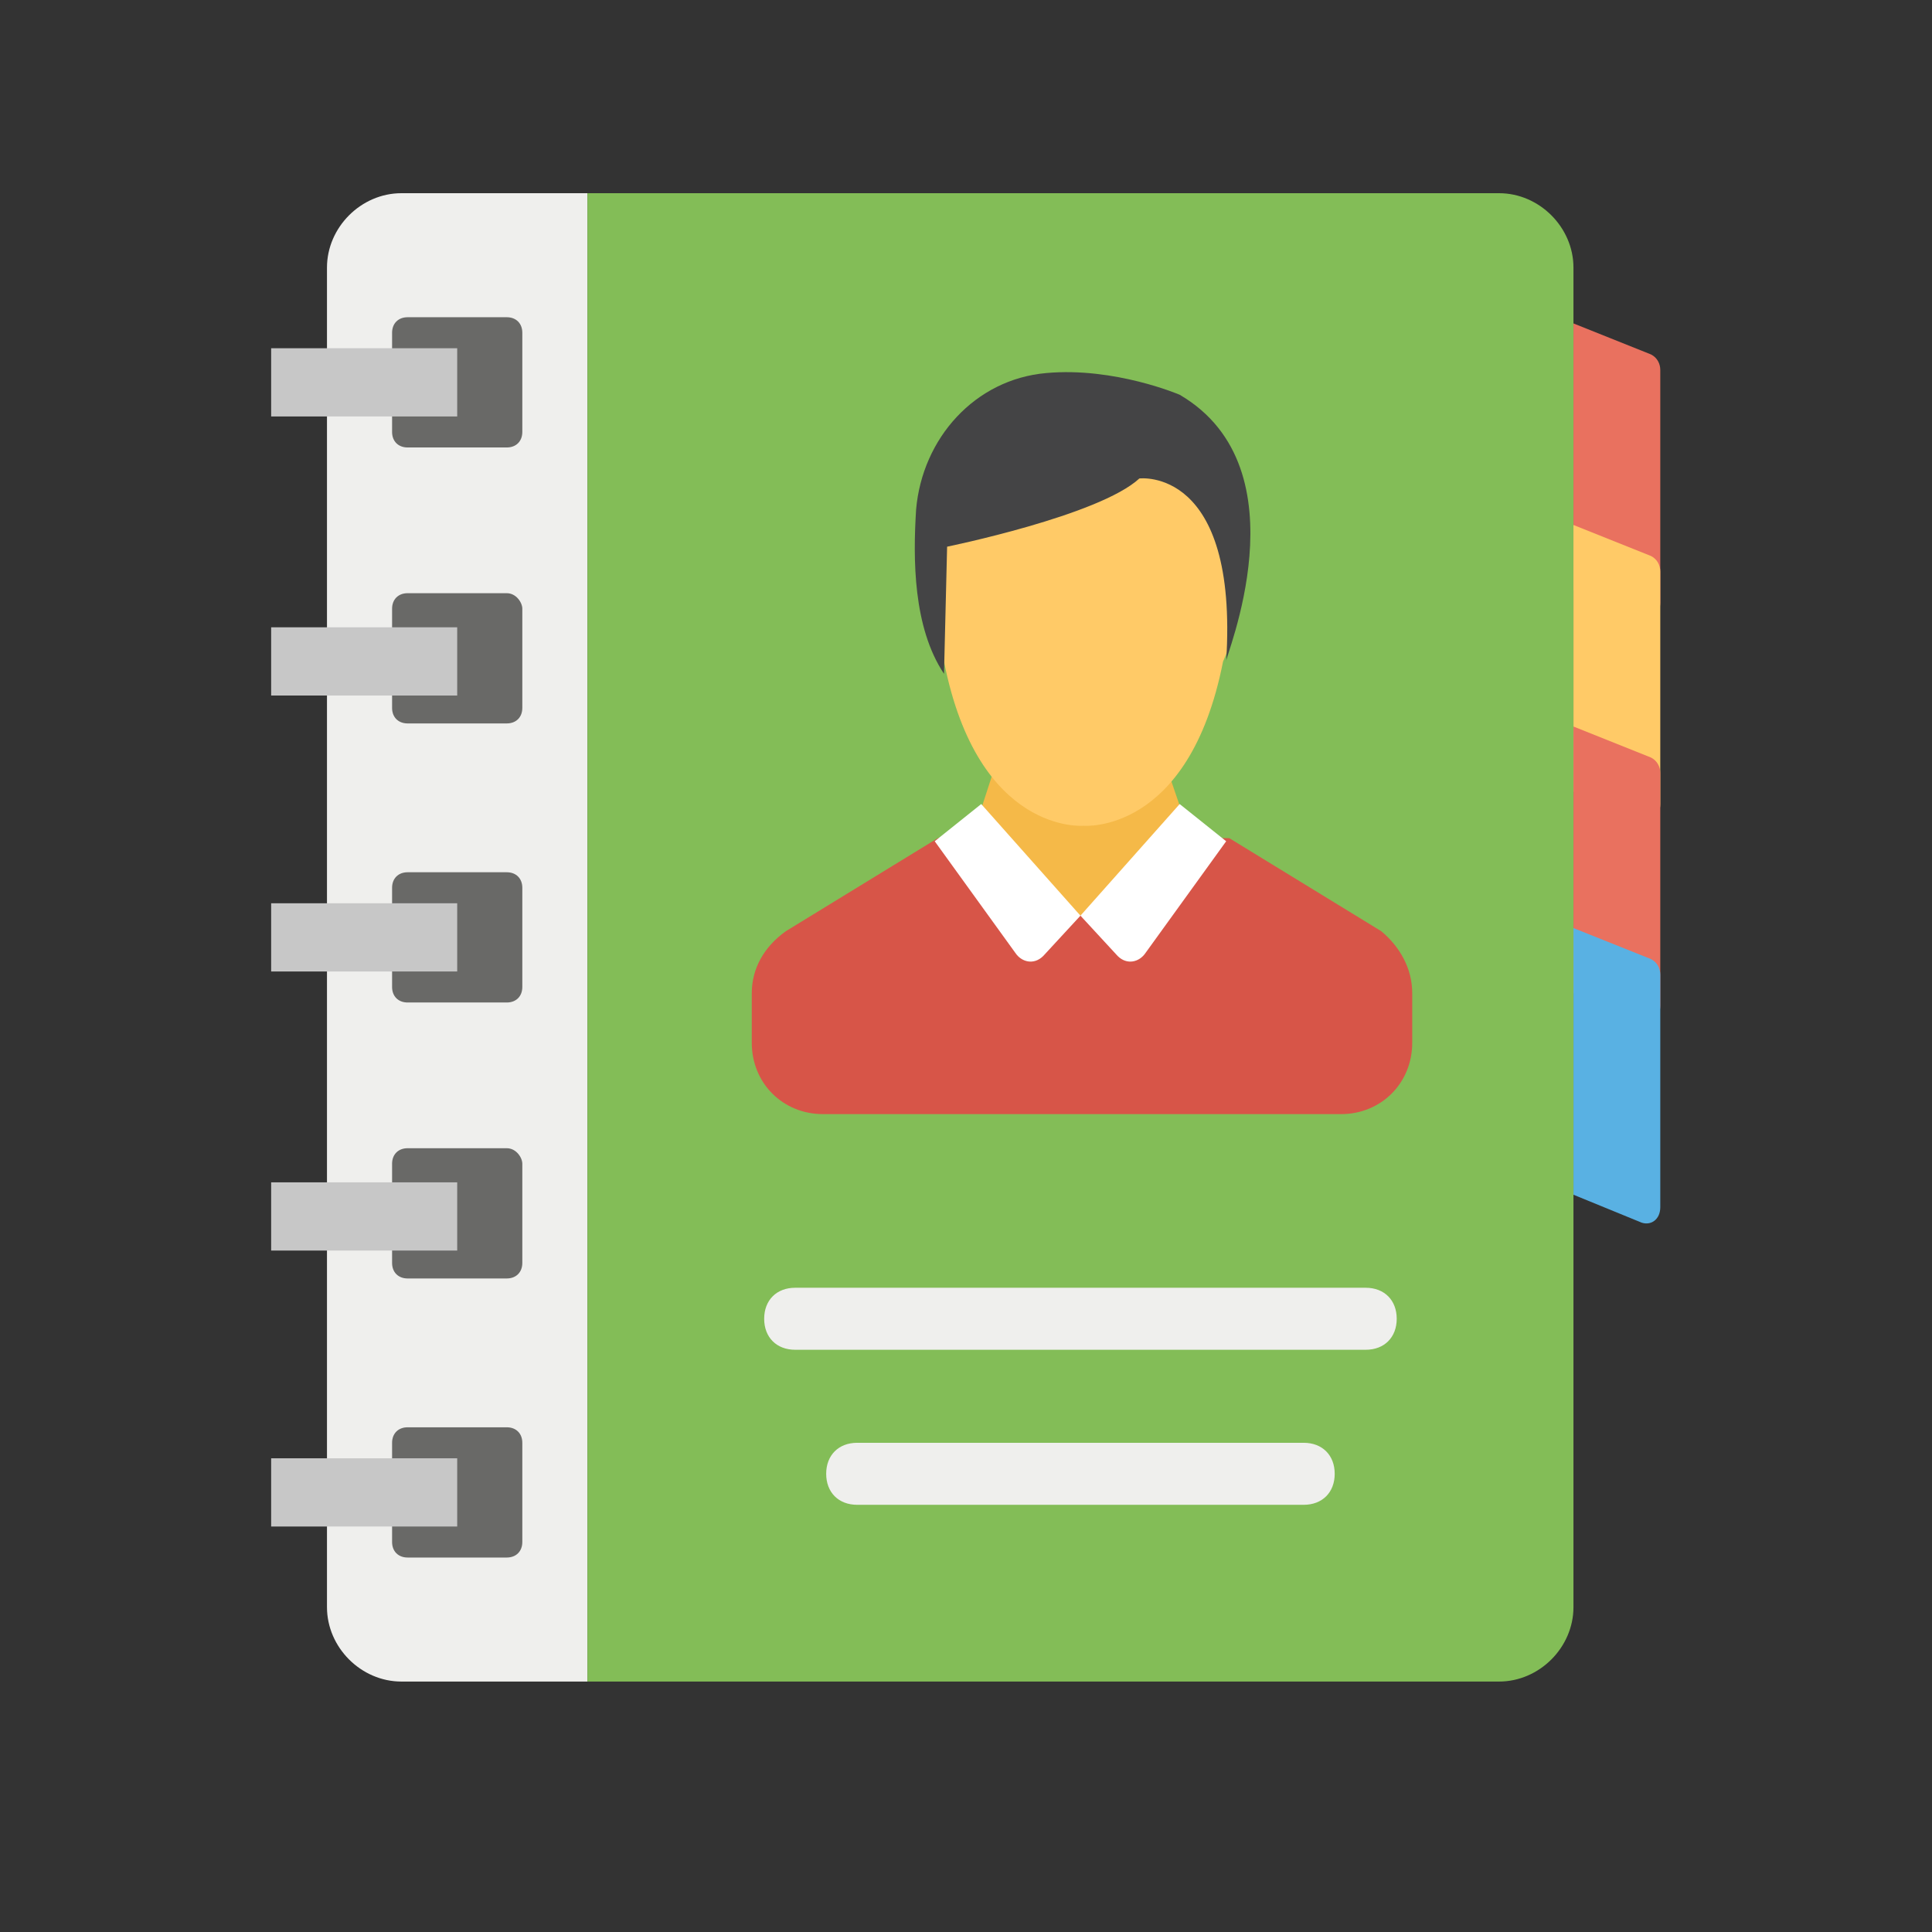 <svg xmlns="http://www.w3.org/2000/svg" xmlns:xlink="http://www.w3.org/1999/xlink" width="1080" zoomAndPan="magnify" viewBox="0 0 810 810" height="1080" preserveAspectRatio="xMidYMid meet" version="1.0"><rect x="0" y="0" width="810" height="810" fill="#333333" stroke="none"/><path fill="#efefed" d="M 246.285 81 L 246.285 705 L 168.285 705 C 151.383 705 137.086 690.699 137.086 673.801 L 137.086 112.199 C 137.086 95.301 151.383 81 168.285 81 Z M 246.285 81 " fill-opacity="1" fill-rule="nonzero"/><path fill="#83bd57" d="M 659.68 112.199 L 659.68 673.801 C 659.68 690.699 645.383 705 628.48 705 L 246.285 705 L 246.285 81 L 628.48 81 C 645.383 81 659.68 95.301 659.68 112.199 Z M 659.68 112.199 " fill-opacity="1" fill-rule="nonzero"/><path fill="#696967" d="M 168.285 136.898 L 215.082 136.898 L 215.082 183.699 L 168.285 183.699 Z M 168.285 136.898 " fill-opacity="1" fill-rule="nonzero"/><path fill="#696967" d="M 168.285 252.602 L 215.082 252.602 L 215.082 299.398 L 168.285 299.398 Z M 168.285 252.602 " fill-opacity="1" fill-rule="nonzero"/><path fill="#696967" d="M 168.285 369.602 L 215.082 369.602 L 215.082 416.398 L 168.285 416.398 Z M 168.285 369.602 " fill-opacity="1" fill-rule="nonzero"/><path fill="#696967" d="M 168.285 485.301 L 215.082 485.301 L 215.082 532.102 L 168.285 532.102 Z M 168.285 485.301 " fill-opacity="1" fill-rule="nonzero"/><path fill="#696967" d="M 168.285 602.301 L 215.082 602.301 L 215.082 649.102 L 168.285 649.102 Z M 168.285 602.301 " fill-opacity="1" fill-rule="nonzero"/><path fill="#696967" d="M 212.484 133 L 170.883 133 C 166.984 133 164.383 135.602 164.383 139.5 L 164.383 181.102 C 164.383 185 166.984 187.602 170.883 187.602 L 212.484 187.602 C 216.383 187.602 218.984 185 218.984 181.102 L 218.984 139.5 C 218.984 135.602 216.383 133 212.484 133 Z M 212.484 133 " fill-opacity="1" fill-rule="nonzero"/><path fill="#696967" d="M 212.484 248.699 L 170.883 248.699 C 166.984 248.699 164.383 251.301 164.383 255.199 L 164.383 296.801 C 164.383 300.699 166.984 303.301 170.883 303.301 L 212.484 303.301 C 216.383 303.301 218.984 300.699 218.984 296.801 L 218.984 255.199 C 218.984 252.602 216.383 248.699 212.484 248.699 Z M 212.484 248.699 " fill-opacity="1" fill-rule="nonzero"/><path fill="#696967" d="M 212.484 365.699 L 170.883 365.699 C 166.984 365.699 164.383 368.301 164.383 372.199 L 164.383 413.801 C 164.383 417.699 166.984 420.301 170.883 420.301 L 212.484 420.301 C 216.383 420.301 218.984 417.699 218.984 413.801 L 218.984 372.199 C 218.984 368.301 216.383 365.699 212.484 365.699 Z M 212.484 365.699 " fill-opacity="1" fill-rule="nonzero"/><path fill="#696967" d="M 212.484 481.398 L 170.883 481.398 C 166.984 481.398 164.383 484 164.383 487.898 L 164.383 529.5 C 164.383 533.398 166.984 536 170.883 536 L 212.484 536 C 216.383 536 218.984 533.398 218.984 529.5 L 218.984 487.898 C 218.984 485.301 216.383 481.398 212.484 481.398 Z M 212.484 481.398 " fill-opacity="1" fill-rule="nonzero"/><path fill="#696967" d="M 212.484 598.398 L 170.883 598.398 C 166.984 598.398 164.383 601 164.383 604.898 L 164.383 646.5 C 164.383 650.398 166.984 653 170.883 653 L 212.484 653 C 216.383 653 218.984 650.398 218.984 646.5 L 218.984 604.898 C 218.984 601 216.383 598.398 212.484 598.398 Z M 212.484 598.398 " fill-opacity="1" fill-rule="nonzero"/><path fill="#c7c7c7" d="M 113.684 146 L 191.684 146 L 191.684 174.602 L 113.684 174.602 Z M 113.684 146 " fill-opacity="1" fill-rule="nonzero"/><path fill="#c7c7c7" d="M 113.684 263 L 191.684 263 L 191.684 291.602 L 113.684 291.602 Z M 113.684 263 " fill-opacity="1" fill-rule="nonzero"/><path fill="#c7c7c7" d="M 113.684 378.699 L 191.684 378.699 L 191.684 407.301 L 113.684 407.301 Z M 113.684 378.699 " fill-opacity="1" fill-rule="nonzero"/><path fill="#c7c7c7" d="M 113.684 495.699 L 191.684 495.699 L 191.684 524.301 L 113.684 524.301 Z M 113.684 495.699 " fill-opacity="1" fill-rule="nonzero"/><path fill="#c7c7c7" d="M 113.684 611.398 L 191.684 611.398 L 191.684 640 L 113.684 640 Z M 113.684 611.398 " fill-opacity="1" fill-rule="nonzero"/><path fill="#e9715f" d="M 692.18 148.602 L 659.68 135.602 L 659.68 247.398 L 688.281 259.102 C 692.18 260.398 696.082 257.801 696.082 252.602 L 696.082 155.102 C 696.082 152.5 694.781 149.898 692.18 148.602 Z M 692.18 148.602 " fill-opacity="1" fill-rule="nonzero"/><path fill="#ffca67" d="M 692.18 233.102 L 659.68 220.102 L 659.68 331.898 L 688.281 343.602 C 692.18 344.898 696.082 342.301 696.082 337.102 L 696.082 239.602 C 696.082 237 694.781 234.398 692.18 233.102 Z M 692.18 233.102 " fill-opacity="1" fill-rule="nonzero"/><path fill="#e9715f" d="M 692.18 317.602 L 659.68 304.602 L 659.68 416.398 L 688.281 428.102 C 692.18 429.398 696.082 426.801 696.082 421.602 L 696.082 324.102 C 696.082 321.5 694.781 318.898 692.18 317.602 Z M 692.18 317.602 " fill-opacity="1" fill-rule="nonzero"/><path fill="#59b1e3" d="M 692.18 402.102 L 659.68 389.102 L 659.68 500.898 L 688.281 512.602 C 692.18 513.898 696.082 511.301 696.082 506.102 L 696.082 408.602 C 696.082 406 694.781 403.398 692.18 402.102 Z M 692.18 402.102 " fill-opacity="1" fill-rule="nonzero"/><path fill="#d75548" d="M 592.082 416.398 L 592.082 437.199 C 592.082 454.102 579.082 467.102 562.184 467.102 L 345.082 467.102 C 328.184 467.102 315.184 454.102 315.184 437.199 L 315.184 416.398 C 315.184 406 320.383 396.898 329.484 390.398 L 393.184 351.398 L 515.383 351.398 L 579.082 390.398 C 586.883 396.898 592.082 406 592.082 416.398 Z M 592.082 416.398 " fill-opacity="1" fill-rule="nonzero"/><path fill="#f5b948" d="M 485.48 311.102 L 420.484 311.102 L 403.582 363.102 L 421.781 363.102 L 421.781 380 L 452.984 383.898 L 490.684 380 L 490.684 364.398 L 503.684 364.398 Z M 485.48 311.102 " fill-opacity="1" fill-rule="nonzero"/><path fill="#ffca67" d="M 512.781 277.301 C 498.48 350.102 454.281 346.199 454.281 346.199 C 454.281 346.199 410.082 350.102 395.781 277.301 C 395.781 277.301 356.781 194.102 454.281 194.102 C 551.781 194.102 512.781 277.301 512.781 277.301 Z M 512.781 277.301 " fill-opacity="1" fill-rule="nonzero"/><path fill="#444445" d="M 494.582 165.5 C 494.582 165.5 467.281 153.801 438.684 156.398 C 408.781 159 386.684 183.699 384.082 213.602 C 382.781 234.398 382.781 263 395.781 282.5 L 397.082 229.199 C 397.082 229.199 460.781 216.199 477.684 200.602 C 477.684 200.602 519.281 195.398 514.082 277.301 C 512.781 277.301 547.883 196.699 494.582 165.5 Z M 494.582 165.5 " fill-opacity="1" fill-rule="nonzero"/><path fill="#ffffff" d="M 452.984 383.898 L 468.582 400.801 C 472.48 404.699 477.684 403.398 480.281 399.5 L 514.082 352.699 L 494.582 337.102 Z M 452.984 383.898 " fill-opacity="1" fill-rule="nonzero"/><path fill="#ffffff" d="M 452.984 383.898 L 437.383 400.801 C 433.484 404.699 428.281 403.398 425.684 399.5 L 391.883 352.699 L 411.383 337.102 Z M 452.984 383.898 " fill-opacity="1" fill-rule="nonzero"/><path fill="#efefed" d="M 572.582 565.898 L 333.383 565.898 C 325.582 565.898 320.383 560.699 320.383 552.898 C 320.383 545.102 325.582 539.898 333.383 539.898 L 572.582 539.898 C 580.383 539.898 585.582 545.102 585.582 552.898 C 585.582 560.699 580.383 565.898 572.582 565.898 Z M 572.582 565.898 " fill-opacity="1" fill-rule="nonzero"/><path fill="#efefed" d="M 546.582 630.898 L 359.383 630.898 C 351.582 630.898 346.383 625.699 346.383 617.898 C 346.383 610.102 351.582 604.898 359.383 604.898 L 546.582 604.898 C 554.383 604.898 559.582 610.102 559.582 617.898 C 559.582 625.699 554.383 630.898 546.582 630.898 Z M 546.582 630.898 " fill-opacity="1" fill-rule="nonzero"/></svg>